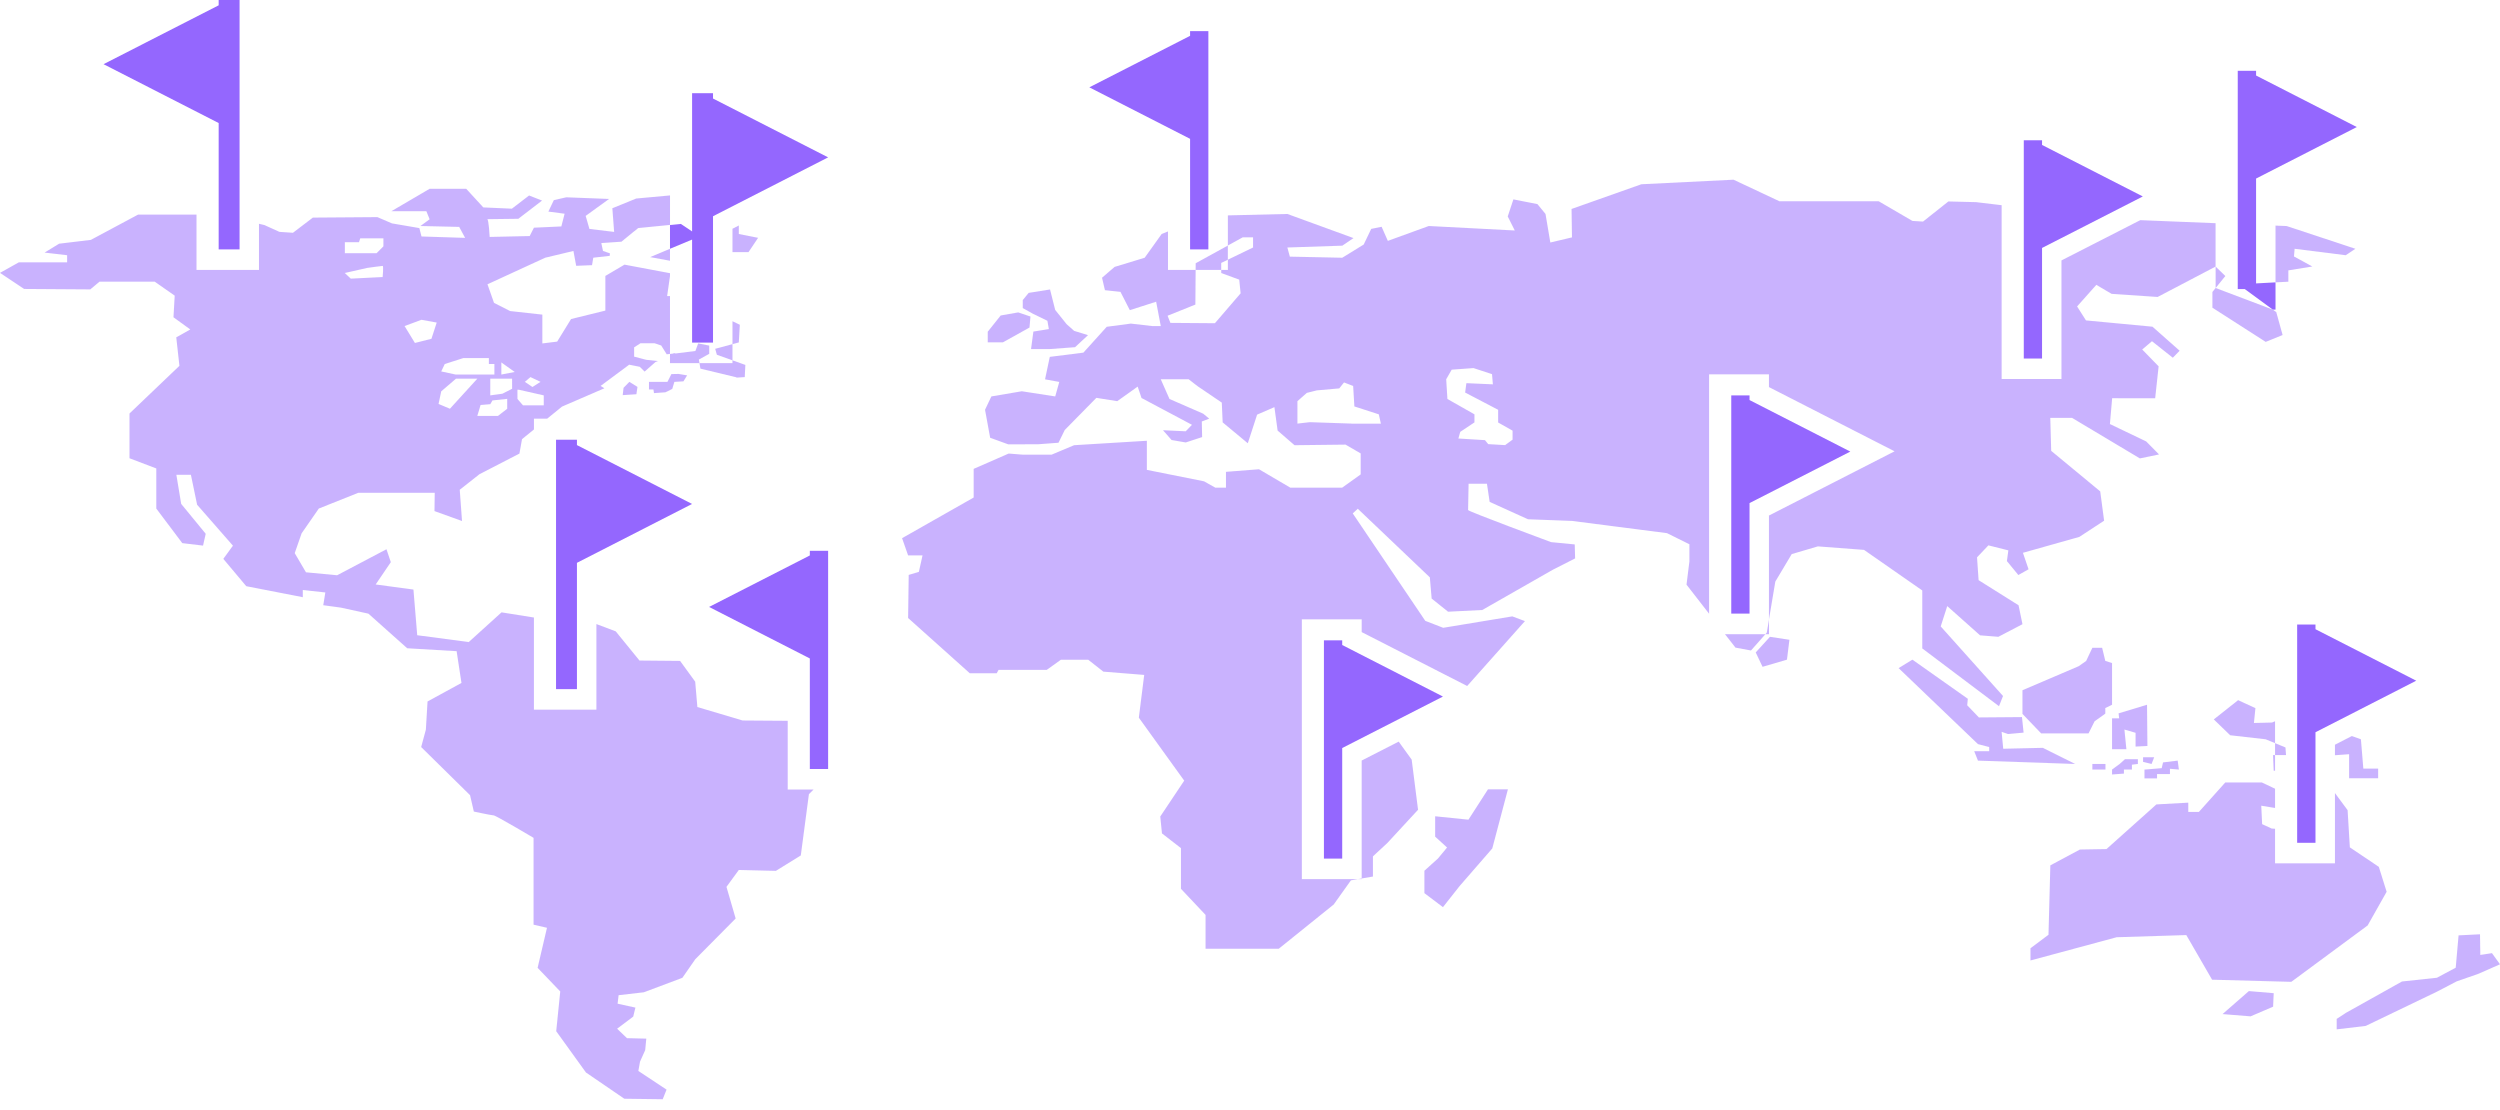 <svg width="232" height="103" viewBox="0 0 232 103" fill="none" xmlns="http://www.w3.org/2000/svg">
<path d="M97.199 29.768L97.333 30.538L95.897 30.77L95.681 32.391H97.444L99.766 32.22L100.966 31.101L99.683 30.706L98.977 30.079L97.922 28.762L97.444 26.863L95.461 27.179L94.912 27.847V28.588L95.857 29.117L97.199 29.768Z" fill="#9467FE" fill-opacity="0.5"/>
<path d="M95.536 30.396L95.627 29.375L94.491 28.991L92.864 29.277L91.663 30.783V31.769H93.07L95.536 30.396Z" fill="#9467FE" fill-opacity="0.5"/>
<path d="M61.756 36.404L62.386 36.092L62.582 35.438L63.424 35.388L63.764 34.835L62.975 34.701L62.307 34.715L61.939 35.438H60.225V36.141H60.638C60.638 36.141 60.669 36.285 60.691 36.481L61.756 36.404Z" fill="#9467FE" fill-opacity="0.5"/>
<path d="M58.404 35.435L57.864 35.992L57.789 36.668L59.057 36.585L59.157 35.904L58.404 35.435Z" fill="#9467FE" fill-opacity="0.5"/>
<path d="M189.572 69.399L185.899 69.484L185.75 67.914L186.347 68.118L187.789 67.987L187.639 66.546L183.64 66.579L182.557 65.449L182.614 64.847L177.471 61.216L176.191 62.001L183.555 69.054L184.597 69.326V69.709H183.206L183.555 70.586L192.575 70.896L189.572 69.399Z" fill="#9467FE" fill-opacity="0.5"/>
<path d="M195.998 61.533L195.372 61.331L195.079 60.117H194.171L193.594 61.337L192.905 61.822L187.685 64.054V66.251L189.421 68.061H193.815L194.379 66.934L195.372 66.227V65.709L195.998 65.4V61.533Z" fill="#9467FE" fill-opacity="0.5"/>
<path d="M199.244 65.4L196.604 66.2L196.657 66.661H195.998V69.528H197.329L197.146 67.701L198.182 68.003V69.282L199.28 69.226L199.244 65.4Z" fill="#9467FE" fill-opacity="0.5"/>
<path d="M221.48 82.757L220.754 80.444L218.066 78.636L217.857 75.182L216.683 73.598V80.115H211.125V76.909L210.808 76.89L209.926 76.48L209.845 74.77L211.125 74.98V73.193L209.9 72.613H206.505L204.055 75.348H203.072V74.486L200.114 74.65L195.481 78.794L193.014 78.836L190.272 80.306L190.1 86.745L188.428 87.998V89.131L196.427 86.975L202.889 86.775L205.282 90.916L212.633 91.114L219.716 85.883L221.48 82.757Z" fill="#9467FE" fill-opacity="0.5"/>
<path d="M206.252 94.107L208.853 94.317L210.944 93.421L211 92.167L208.694 91.973L206.252 94.107Z" fill="#9467FE" fill-opacity="0.5"/>
<path d="M231.254 88.453L230.173 88.619L230.145 86.702L228.156 86.802L227.891 89.801L226.146 90.735L222.905 91.082L217.715 93.985L216.845 94.553V95.523L219.536 95.206L226.138 92.032L227.99 91.067L229.979 90.376L232 89.486L231.254 88.453Z" fill="#9467FE" fill-opacity="0.5"/>
<path d="M220.691 72.223V71.324H219.317L219.093 68.607L218.251 68.305L216.683 69.109V70.086L217.998 69.99V72.223H220.691Z" fill="#9467FE" fill-opacity="0.5"/>
<path d="M210.842 67.051L209.164 67.093L209.304 65.717L207.697 64.975L205.44 66.761L206.96 68.231L210.255 68.606L211.125 68.965V66.933L210.842 67.051Z" fill="#9467FE" fill-opacity="0.5"/>
<path d="M211 71.526L211.125 71.519V70.069H210.938L211 71.526Z" fill="#9467FE" fill-opacity="0.5"/>
<path d="M162.931 60.546L163.565 61.88L165.83 61.216L166.058 59.372L164.252 59.096L162.931 60.546Z" fill="#9467FE" fill-opacity="0.5"/>
<path d="M136.271 76.067L133.182 75.75V77.639L134.288 78.649L133.442 79.67L132.185 80.804V82.884L133.905 84.184L135.45 82.227L138.483 78.736L139.935 73.247H138.087L136.271 76.067Z" fill="#9467FE" fill-opacity="0.5"/>
<path d="M199.905 70.277H198.876V70.703L199.667 70.896L199.905 70.277Z" fill="#9467FE" fill-opacity="0.5"/>
<path d="M195.387 70.896H194.171V71.413H195.387V70.896Z" fill="#9467FE" fill-opacity="0.5"/>
<path d="M197.1 71.413H197.842V70.962L198.395 70.896V70.452H197.198L196.706 70.896L195.998 71.413V71.872L197.1 71.79V71.413Z" fill="#9467FE" fill-opacity="0.5"/>
<path d="M200.173 71.836H201.371V71.343L202.2 71.413L202.09 70.586L200.73 70.752L200.605 71.286L199.078 71.413H199.008V72.238H200.173V71.836Z" fill="#9467FE" fill-opacity="0.5"/>
<path d="M212.359 25.09L214.582 24.731L212.88 23.8L212.942 23.087L217.681 23.685L218.578 23.087L212.202 20.977L211.168 20.936V26.203L212.359 26.143V25.09Z" fill="#9467FE" fill-opacity="0.5"/>
<path d="M161.051 60.099L162.491 60.365L163.829 58.853H160.079L161.051 60.099Z" fill="#9467FE" fill-opacity="0.5"/>
<path d="M178.392 60.178L185.507 65.536L185.879 64.588L180.098 58.132L180.704 56.245L183.752 58.959L185.446 59.095L187.685 57.926L187.322 56.169L183.614 53.839L183.468 51.721L184.523 50.609L186.375 51.074L186.241 52.068L187.302 53.363L188.249 52.829L187.728 51.3L192.963 49.824L195.262 48.32L194.9 45.6L190.351 41.839L190.266 38.778H192.286L198.58 42.541L200.358 42.171L199.163 40.962L195.8 39.352L196.008 36.955L199.999 36.962L200.32 33.998L198.797 32.433L199.703 31.665L201.637 33.197L202.27 32.548L199.748 30.317L193.579 29.734L192.754 28.438L194.539 26.435L195.955 27.269L200.228 27.558L205.606 24.738V20.713L198.618 20.43L191.304 24.167V35.173H185.752V19.043L183.387 18.76L180.811 18.695L178.456 20.562L177.473 20.502L174.347 18.68H165.137L160.872 16.676L152.319 17.099L145.84 19.392L145.879 22.03L143.87 22.504L143.424 19.856L142.673 18.941L140.442 18.503L139.918 20.088L140.572 21.389L132.591 20.973L128.792 22.353L128.213 21.045L127.248 21.241L126.552 22.693L124.561 23.918L119.697 23.816L119.467 22.968L124.568 22.798L125.604 22.094L119.467 19.856L113.947 19.988V22.783L115.328 22.023H116.283V22.968L113.947 24.099V25.048H113.331V25.337L115 25.95L115.13 27.22L112.743 29.995L108.613 29.964L108.351 29.3L110.931 28.264L110.955 25.05H108.389V21.477L107.802 21.715L106.226 23.919L103.434 24.769L102.268 25.773L102.538 26.93L103.978 27.084L104.848 28.783L107.29 28L107.72 30.261H106.952L104.942 30.029L102.706 30.325L100.539 32.725L97.42 33.118L96.98 35.202L98.301 35.443L97.925 36.789L94.825 36.309L91.999 36.789L91.411 38.027L91.886 40.624L93.566 41.235L96.338 41.228L98.229 41.086L98.807 39.907L101.742 36.921L103.68 37.228L105.577 35.877L105.933 36.934L110.614 39.422L110.034 40.024L107.926 39.925L108.723 40.833L110.034 41.06L111.557 40.562L111.527 39.114L112.216 38.85L111.655 38.389L108.528 37.025L107.72 35.198H110.31L111.136 35.838L113.382 37.361L113.463 39.197L115.796 41.135L116.659 38.478L118.265 37.782L118.563 39.959L120.133 41.316L124.866 41.26L126.271 42.077V44.026L124.549 45.257H119.746L116.834 43.547L113.769 43.787V45.257H112.784L111.74 44.668L106.428 43.604V40.903L99.677 41.315L97.586 42.194H94.925L93.604 42.09L90.356 43.511V46.17L83.712 49.943L84.273 51.542H85.611L85.271 53.069L84.328 53.352L84.273 57.351L89.997 62.478H92.492L92.669 62.161H97.142L98.448 61.225H100.987L102.391 62.328L106.182 62.633L105.684 66.6L109.895 72.445L107.673 75.772L107.83 77.339L109.593 78.707V82.482L111.876 84.903V88.044H118.667L123.768 83.937L125.365 81.697L126.018 81.584H120.811V57.475H126.365V58.659L136.154 63.66L141.514 57.638L140.338 57.2L133.929 58.26L132.266 57.615L125.535 47.645L126.003 47.212L132.689 53.578L132.857 55.547L134.38 56.766L137.557 56.607L144.102 52.872L146.17 51.821L146.136 50.523L143.936 50.309C143.936 50.309 136.239 47.458 136.239 47.333C136.239 47.201 136.285 44.891 136.285 44.891H137.989L138.24 46.576L141.799 48.188L145.881 48.341L154.699 49.477L156.777 50.508V52.093L156.509 54.256L158.604 56.954V34.737H164.158V35.921L175.817 41.881L164.158 47.843V57.492L164.75 53.969L166.27 51.421L168.697 50.704L172.983 51.03L178.386 54.794V60.178H178.392ZM125.446 39.318V39.31L121.554 39.178L120.401 39.31V37.23L121.273 36.459L122.207 36.226L124.283 36.043L124.725 35.49L125.572 35.819L125.686 37.717L127.952 38.45L128.147 39.318H125.446ZM140.372 40.801H140.365L139.676 41.307L138.106 41.215L137.806 40.845L135.337 40.694L135.511 40.078L136.83 39.197V38.45L134.32 37.025L134.207 35.198L134.718 34.305L136.743 34.158L138.459 34.722L138.54 35.666L136.081 35.558L135.964 36.428L139.027 38.029V39.208L140.367 39.965V40.801H140.372Z" fill="#9467FE" fill-opacity="0.5"/>
<path d="M205.312 28.555L210.255 31.727L211.825 31.089L211.238 28.968L210.919 28.734L205.61 26.726L205.312 27.094V28.555Z" fill="#9467FE" fill-opacity="0.5"/>
<path d="M127.409 79.47L128.758 78.217L131.595 75.146L131.004 70.494L129.798 68.822L126.363 70.579V81.523L127.409 81.342V79.47Z" fill="#9467FE" fill-opacity="0.5"/>
<path d="M68.656 30.138L67.974 29.81V31.935L68.561 31.778L68.656 30.138Z" fill="#9467FE" fill-opacity="0.5"/>
<path d="M67.974 21.228V23.397H69.462L70.352 22.07L68.561 21.717V20.926L67.974 21.228Z" fill="#9467FE" fill-opacity="0.5"/>
<path d="M68.34 35.015C68.34 35.015 68.352 35.03 68.352 35.043L69.112 34.994L69.169 33.865L67.972 33.437V33.697H64.911L65 34.211L68.34 35.015Z" fill="#9467FE" fill-opacity="0.5"/>
<path d="M59.038 18.424L56.826 19.326L56.992 21.521L54.699 21.245L54.35 20.035L56.522 18.463L52.55 18.309L51.396 18.573L50.889 19.635L52.395 19.834L52.093 21.013L49.549 21.13L49.154 21.906L45.442 21.987C45.442 21.987 45.357 20.341 45.212 20.341C45.055 20.341 48.101 20.303 48.101 20.303L50.302 18.614L49.1 18.141L47.503 19.366L44.851 19.248L43.264 17.52H39.869L36.317 19.602H39.567L39.869 20.349L39.016 20.974L42.613 21.056L43.162 22.074L39.114 21.945L38.916 21.166L36.374 20.73L35.022 20.149L29.032 20.194L27.186 21.602L25.929 21.517L24.537 20.885L24.033 20.768V25.048H18.235V19.913H12.818L8.431 22.261L5.486 22.615L4.137 23.44L6.228 23.684V24.342H1.753L0 25.322L2.238 26.815L8.378 26.856L9.231 26.141H14.36L16.212 27.436L16.099 29.442L17.659 30.574L16.357 31.306L16.65 33.949L12.018 38.372V42.526L14.504 43.472V47.195L16.916 50.402L18.843 50.632L19.09 49.536L16.814 46.761L16.366 44.061H17.716L18.292 46.839L21.615 50.638L20.724 51.863L22.853 54.399L28.1 55.42V54.754L30.191 54.98L29.998 56.164L31.638 56.388L34.188 56.947L37.789 60.159L42.375 60.429L42.824 63.377L39.676 65.096L39.52 67.714L39.084 69.326L43.621 73.793L43.972 75.312C43.972 75.312 45.625 75.667 45.808 75.667C46.01 75.667 49.515 77.751 49.515 77.751V85.811L50.76 86.098L49.89 89.816L51.991 92.007L51.617 95.697L54.376 99.526L57.938 101.963L61.499 102.01L61.856 101.117L59.24 99.385L59.395 98.518L59.874 97.452L59.976 96.386L58.185 96.342L57.268 95.465L58.763 94.34L58.966 93.506L57.313 93.143L57.407 92.354L59.753 92.083L63.324 90.741L64.526 89.012L68.269 85.236L67.416 82.301L68.561 80.734L72.002 80.816L74.314 79.385L75.067 73.698L75.497 73.268H73.1V66.891L68.909 66.861L64.715 65.612L64.515 63.26L63.113 61.333L59.342 61.297L57.139 58.589L55.346 57.913V65.857H49.549V57.306L46.542 56.826L43.496 59.584L38.718 58.949L38.367 54.711L34.862 54.239L36.268 52.168L35.864 50.97L31.284 53.384L28.394 53.11L27.351 51.331L27.99 49.492L29.587 47.192L33.248 45.731H40.343L40.32 47.429L42.875 48.35L42.664 45.45L44.498 44.004L48.203 42.092L48.443 40.754L49.551 39.852V38.854H50.776L52.151 37.734L56.086 36.032L55.737 35.813L58.389 33.843L59.372 34.039L59.819 34.483L60.829 33.596L61.059 33.507L59.968 33.39L58.847 33.096V32.235L59.432 31.856H60.755L61.359 32.061L61.873 32.879L62.175 32.843V27.473H61.91L62.175 25.624V25.352L57.955 24.559L56.177 25.607V28.823L52.995 29.606L51.706 31.701L50.33 31.871V29.196L47.339 28.866L45.844 28.106L45.238 26.381L50.596 23.916L53.214 23.289L53.469 24.667L54.939 24.608L55.058 23.914L56.581 23.744L56.598 23.51L55.958 23.287L55.801 22.557L57.672 22.429L58.802 21.502L58.885 21.438V21.445L59.225 21.164L62.177 20.873V18.135L59.038 18.424ZM35.509 25.709L32.552 25.858L31.995 25.333L34.086 24.861C34.086 24.861 35.407 24.676 35.509 24.676C35.607 24.674 35.509 25.709 35.509 25.709ZM35.581 22.859L34.947 23.499H32.003V22.564V22.478H33.312L33.431 22.119H35.581V22.859ZM40.039 31.439L38.504 31.827L37.544 30.257L39.11 29.676L40.526 29.934L40.039 31.439ZM41.754 37.931L40.697 37.487L40.945 36.317L42.313 35.143H44.294L41.754 37.931ZM46.205 38.601H44.294L44.598 37.584L45.499 37.508L45.699 37.161L47.069 37.014V37.929H47.076L46.205 38.601ZM47.524 36.079L46.625 36.536L45.497 36.691C45.497 36.691 45.497 35.288 45.497 35.143H47.522L47.524 36.079ZM49.228 34.994L50.158 35.436L49.413 35.913L48.705 35.436L49.228 34.994ZM48.018 36.17H48.167L50.46 36.691V37.614H48.533L48.02 37.023L48.018 36.17ZM46.525 33.633L47.765 34.52L46.525 34.756V33.633ZM45.367 33.228V33.781H45.88V34.756H42.277L40.945 34.469L41.275 33.781L43 33.228H45.367Z" fill="#9467FE" fill-opacity="0.5"/>
<path d="M62.175 24.197V23.087L60.333 23.859L62.175 24.197Z" fill="#9467FE" fill-opacity="0.5"/>
<path d="M66.37 32.369L66.525 32.922L67.974 33.439V31.935L66.37 32.369Z" fill="#9467FE" fill-opacity="0.5"/>
<path d="M64.913 33.699L64.855 33.369L65.817 32.831V32.072L64.792 31.867L64.532 32.571L62.701 32.801L62.509 32.759V32.808L62.175 32.846V33.699H64.913Z" fill="#9467FE" fill-opacity="0.5"/>
<path d="M113.328 24.401L113.943 24.102V22.787L110.959 24.429L110.955 25.052H113.328V24.401Z" fill="#9467FE" fill-opacity="0.5"/>
<path d="M206.512 25.616L205.61 24.738V24.74V26.726L206.512 25.616Z" fill="#9467FE" fill-opacity="0.5"/>
<path d="M212.142 70.069L212.091 69.365L211.125 68.965V70.069H212.142Z" fill="#9467FE" fill-opacity="0.5"/>
<path d="M163.829 58.853H164.163V57.492L163.96 58.702L163.829 58.853Z" fill="#9467FE" fill-opacity="0.5"/>
<path d="M126.363 81.523L126.014 81.585H126.363V81.523Z" fill="#9467FE" fill-opacity="0.5"/>
<path d="M211.168 26.203L209.364 26.301V16.569L218.712 11.79L209.364 7.008V6.573H207.663V26.826H208.318L210.919 28.734H211.168V26.203Z" fill="#9467FE"/>
<path d="M20.292 23.144H22.232V0H20.292V0.493L9.608 5.956L20.292 11.418V23.144Z" fill="#9467FE"/>
<path d="M66.168 8.647H64.226V21.479L63.186 20.781L62.175 20.881V23.087L64.226 22.232V31.791H66.168V20.067L76.85 14.604L66.168 9.144V8.647Z" fill="#9467FE"/>
<path d="M51.6 40.81V63.954H53.54V52.23L64.224 46.767L53.54 41.305V40.81H51.6Z" fill="#9467FE"/>
<path d="M75.152 51.546L65.802 56.324L75.152 61.105V71.364H76.85V51.112H75.152V51.546Z" fill="#9467FE"/>
<path d="M110.44 23.144H112.137V2.891H110.44V3.325L101.09 8.104L110.44 12.884V23.144Z" fill="#9467FE"/>
<path d="M214.877 58.392V57.956H213.176V78.209H214.877V67.952L224.226 63.169L214.877 58.392Z" fill="#9467FE"/>
<path d="M160.661 36.691V56.943H162.357V46.686L171.709 41.907L162.357 37.125V36.691H160.661Z" fill="#9467FE"/>
<path d="M189.502 23.01L198.854 18.231L189.502 13.451V13.017H187.807V33.269H189.502V23.01Z" fill="#9467FE"/>
<path d="M122.86 59.425V79.677H124.557V69.418L133.905 64.64L124.557 59.857V59.425H122.86Z" fill="#9467FE"/>
</svg>
